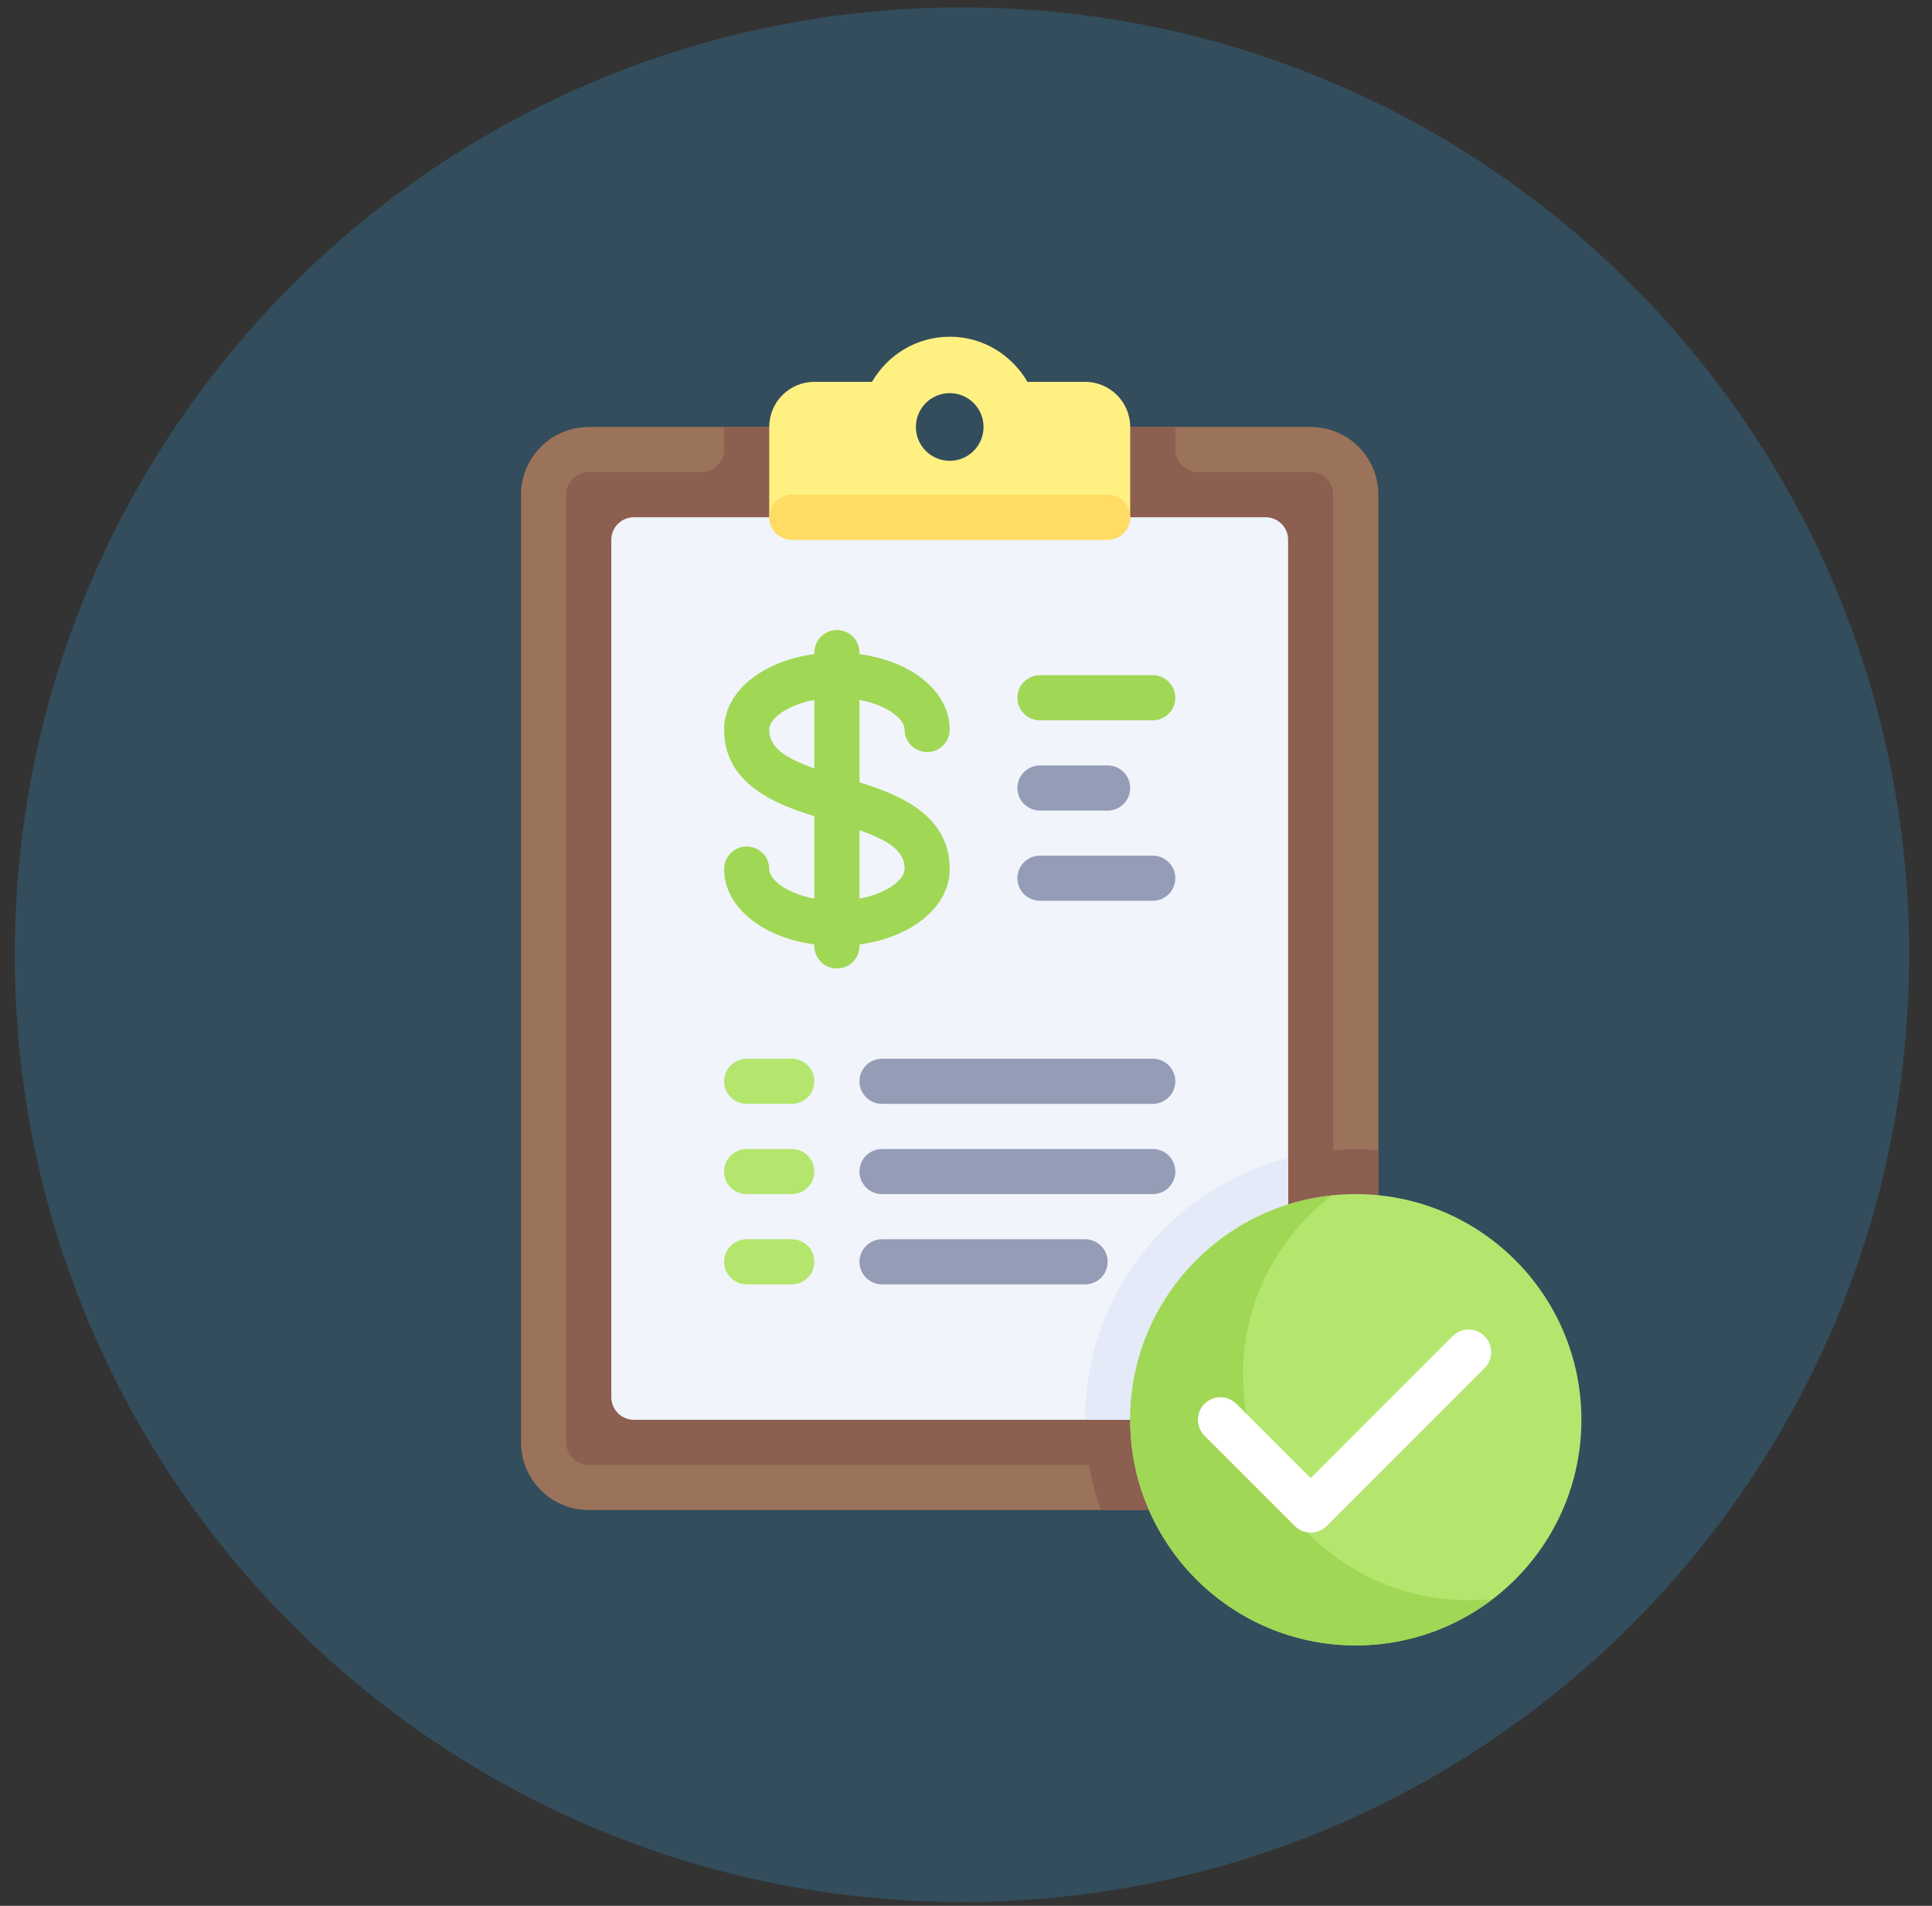 <svg width="73" height="72" viewBox="0 0 73 72" fill="none" xmlns="http://www.w3.org/2000/svg">
<rect x="0" y="0" width="73" height="72" fill="#333333" stroke="none"/>
<path d="M36.348 71.857C56.113 71.857 72.137 55.834 72.137 36.068C72.137 16.302 56.113 0.279 36.348 0.279C16.582 0.279 0.559 16.302 0.559 36.068C0.559 55.834 16.582 71.857 36.348 71.857Z" fill="#334D5C"/>
<g clip-path="url(#clip0_365_13986)">
<path d="M49.524 16.131H37.59C37.59 17.072 36.826 17.836 35.885 17.836C34.943 17.836 34.18 17.072 34.18 16.131H22.246C20.833 16.131 19.688 17.276 19.688 18.688V54.491C19.688 55.903 20.833 57.048 22.246 57.048H49.524C50.936 57.048 52.081 55.903 52.081 54.491V18.688C52.081 17.276 50.936 16.131 49.524 16.131Z" fill="#9B735A"/>
<path d="M51.229 43.409C50.941 43.409 50.658 43.429 50.376 43.452V18.688C50.376 18.217 49.994 17.836 49.524 17.836H45.261C44.791 17.836 44.409 17.454 44.409 16.983V16.131H37.589C37.589 17.072 36.826 17.836 35.885 17.836C34.943 17.836 34.18 17.072 34.18 16.131H27.36V16.983C27.36 17.454 26.979 17.836 26.508 17.836H22.246C21.775 17.836 21.393 18.218 21.393 18.688V54.491C21.393 54.962 21.775 55.343 22.246 55.343H41.148C41.25 55.929 41.4 56.499 41.594 57.048H49.524C50.936 57.048 52.081 55.903 52.081 54.491V43.452C51.799 43.429 51.516 43.409 51.229 43.409Z" fill="#8C5F50"/>
<path d="M47.819 53.639H23.951C23.48 53.639 23.098 53.257 23.098 52.786V20.393C23.098 19.923 23.48 19.541 23.951 19.541H47.819C48.29 19.541 48.671 19.923 48.671 20.393V52.786C48.671 53.257 48.29 53.639 47.819 53.639Z" fill="#F1F4FB"/>
<path d="M48.671 52.786V43.744C44.262 44.881 40.999 48.873 40.999 53.638H47.819C48.29 53.638 48.671 53.257 48.671 52.786Z" fill="#E4EAF8"/>
<path d="M40.999 14.426H38.822C38.231 13.411 37.144 12.721 35.885 12.721C34.626 12.721 33.538 13.411 32.948 14.426H30.77C29.828 14.426 29.065 15.189 29.065 16.13V19.54C29.065 20.011 29.447 20.393 29.918 20.393H41.852C42.322 20.393 42.704 20.011 42.704 19.54V16.13C42.704 15.189 41.941 14.426 40.999 14.426ZM35.885 17.409C35.178 17.409 34.606 16.837 34.606 16.131C34.606 15.424 35.179 14.852 35.885 14.852C36.591 14.852 37.163 15.424 37.163 16.131C37.163 16.837 36.591 17.409 35.885 17.409Z" fill="#FFF082"/>
<path d="M29.918 20.392H41.852C42.322 20.392 42.704 20.011 42.704 19.54C42.704 19.069 42.322 18.688 41.852 18.688H29.918C29.447 18.688 29.065 19.069 29.065 19.54C29.065 20.011 29.447 20.392 29.918 20.392Z" fill="#FFDC64"/>
<path d="M51.229 62.162C55.937 62.162 59.753 58.346 59.753 53.638C59.753 48.93 55.937 45.113 51.229 45.113C46.521 45.113 42.704 48.93 42.704 53.638C42.704 58.346 46.521 62.162 51.229 62.162Z" fill="#B4E66E"/>
<path d="M55.491 60.457C50.783 60.457 46.966 56.641 46.966 51.933C46.966 49.169 48.288 46.72 50.327 45.162C46.043 45.613 42.704 49.235 42.704 53.638C42.704 58.346 46.521 62.162 51.229 62.162C53.173 62.162 54.959 61.504 56.393 60.409C56.096 60.44 55.796 60.457 55.491 60.457Z" fill="#A0D755"/>
<path d="M49.524 57.9C49.306 57.9 49.087 57.817 48.921 57.651L45.511 54.241C45.178 53.908 45.178 53.368 45.511 53.036C45.844 52.703 46.384 52.703 46.717 53.036L49.524 55.843L54.888 50.478C55.221 50.145 55.761 50.145 56.093 50.478C56.426 50.811 56.426 51.351 56.093 51.684L50.127 57.651C49.96 57.817 49.742 57.9 49.524 57.9Z" fill="white"/>
<path d="M32.475 29.558V26.443C33.532 26.64 34.18 27.167 34.18 27.559C34.18 28.03 34.561 28.411 35.032 28.411C35.504 28.411 35.885 28.03 35.885 27.559C35.885 26.13 34.443 24.974 32.475 24.712V24.655C32.475 24.184 32.094 23.803 31.622 23.803C31.151 23.803 30.77 24.184 30.77 24.655V24.712C28.802 24.974 27.36 26.13 27.36 27.559C27.36 29.581 29.228 30.363 30.77 30.834V33.949C29.712 33.753 29.065 33.225 29.065 32.833C29.065 32.362 28.684 31.981 28.213 31.981C27.741 31.981 27.36 32.362 27.36 32.833C27.36 34.262 28.802 35.418 30.77 35.68V35.737C30.77 36.208 31.151 36.589 31.622 36.589C32.093 36.589 32.475 36.208 32.475 35.737V35.68C34.443 35.418 35.885 34.262 35.885 32.833C35.885 30.811 34.016 30.029 32.475 29.558ZM29.065 27.559C29.065 27.167 29.712 26.639 30.77 26.443V29.03C29.514 28.582 29.065 28.176 29.065 27.559ZM32.475 33.949V31.362C33.731 31.81 34.18 32.217 34.18 32.833C34.18 33.225 33.532 33.753 32.475 33.949Z" fill="#A0D755"/>
<path d="M43.556 27.213H39.294C38.823 27.213 38.442 26.831 38.442 26.36C38.442 25.889 38.823 25.508 39.294 25.508H43.556C44.028 25.508 44.409 25.889 44.409 26.36C44.409 26.831 44.028 27.213 43.556 27.213Z" fill="#A0D755"/>
<path d="M41.852 30.623H39.295C38.824 30.623 38.442 30.242 38.442 29.77C38.442 29.299 38.823 28.918 39.295 28.918H41.852C42.323 28.918 42.704 29.299 42.704 29.77C42.704 30.242 42.323 30.623 41.852 30.623Z" fill="#959CB5"/>
<path d="M43.557 34.031H39.295C38.824 34.031 38.442 33.65 38.442 33.179C38.442 32.708 38.823 32.326 39.295 32.326H43.557C44.028 32.326 44.409 32.707 44.409 33.179C44.409 33.65 44.028 34.031 43.557 34.031Z" fill="#959CB5"/>
<path d="M29.918 41.703H28.213C27.742 41.703 27.36 41.322 27.36 40.85C27.36 40.379 27.742 39.998 28.213 39.998H29.918C30.389 39.998 30.77 40.379 30.77 40.85C30.77 41.322 30.389 41.703 29.918 41.703Z" fill="#B4E66E"/>
<path d="M29.918 48.523H28.213C27.742 48.523 27.36 48.142 27.36 47.671C27.36 47.2 27.742 46.818 28.213 46.818H29.918C30.389 46.818 30.77 47.2 30.77 47.671C30.77 48.142 30.389 48.523 29.918 48.523Z" fill="#B4E66E"/>
<path d="M29.918 45.113H28.213C27.742 45.113 27.36 44.732 27.36 44.261C27.36 43.789 27.742 43.408 28.213 43.408H29.918C30.389 43.408 30.77 43.789 30.77 44.261C30.77 44.732 30.389 45.113 29.918 45.113Z" fill="#B4E66E"/>
<path d="M43.557 41.703H33.328C32.856 41.703 32.475 41.322 32.475 40.85C32.475 40.379 32.856 39.998 33.328 39.998H43.557C44.028 39.998 44.409 40.379 44.409 40.85C44.409 41.322 44.028 41.703 43.557 41.703Z" fill="#959CB5"/>
<path d="M41 48.523H33.328C32.857 48.523 32.475 48.142 32.475 47.671C32.475 47.2 32.857 46.818 33.328 46.818H41C41.471 46.818 41.852 47.2 41.852 47.671C41.852 48.142 41.471 48.523 41 48.523Z" fill="#959CB5"/>
<path d="M43.557 45.113H33.328C32.857 45.113 32.475 44.732 32.475 44.261C32.475 43.789 32.857 43.408 33.328 43.408H43.557C44.028 43.408 44.41 43.789 44.41 44.261C44.41 44.732 44.028 45.113 43.557 45.113Z" fill="#959CB5"/>
</g>
<defs>
<clipPath id="clip0_365_13986">
<rect width="49.441" height="49.441" fill="white" transform="translate(15 12.721)"/>
</clipPath>
</defs>
</svg>
